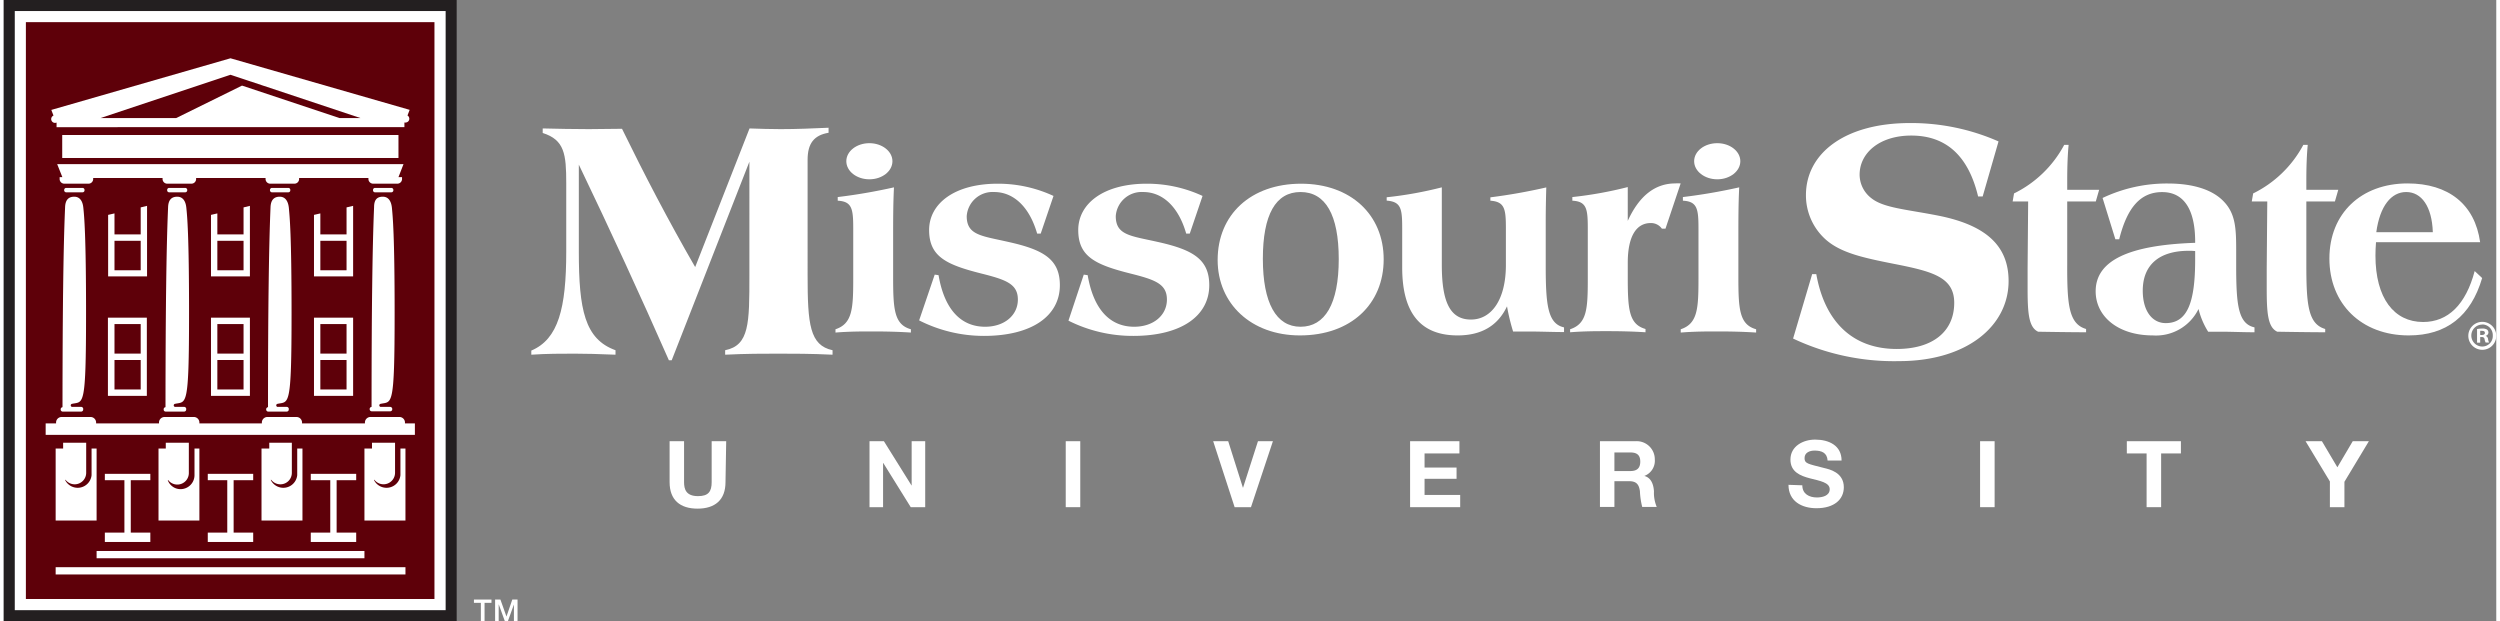 <svg id="Layer_1" data-name="Layer 1" xmlns="http://www.w3.org/2000/svg" width="4.95in" height="1.23in" viewBox="0 0 356.7 88.9">
  <rect x="0" y="0" width="356.7" height="88.9" fill="#808080" stroke="none"/>
  <defs>
    <style>
      .cls-1 {
        fill: #fff;
      }

      .cls-2 {
        fill: #231f20;
      }

      .cls-3 {
        fill: #5e0009;
      }

      .cls-4 {
        fill: #fdfdfc;
      }
    </style>
  </defs>
  <title>carrington-cmyk-Left_Straight_OnDark</title>
  <g>
    <path class="cls-1" d="M103.29,69c0,2.55-1.51,3.79-4,3.79s-4-1.23-4-3.79V63.14h2.07V69c0,1,.27,2,2,2,1.48,0,1.95-.65,1.95-2V63.14h2.08Z"/>
    <polygon class="cls-1" points="123.9 63.14 125.96 63.14 129.91 69.47 129.93 69.47 129.93 63.14 131.87 63.14 131.87 72.58 129.8 72.58 125.87 66.26 125.84 66.26 125.84 72.58 123.9 72.58 123.9 63.14"/>
    <rect class="cls-1" x="151.98" y="63.14" width="2.08" height="9.44"/>
    <polygon class="cls-1" points="178.49 72.58 176.15 72.58 173.08 63.14 175.23 63.14 177.33 69.78 177.36 69.78 179.49 63.14 181.63 63.14 178.49 72.58"/>
    <polygon class="cls-1" points="201.26 63.14 208.32 63.14 208.32 64.89 203.33 64.89 203.33 66.91 207.91 66.91 207.91 68.52 203.33 68.52 203.33 70.83 208.43 70.83 208.43 72.58 201.26 72.58 201.26 63.14"/>
    <path class="cls-1" d="M230.5,67.41h2.28c.93,0,1.42-.4,1.42-1.35s-.49-1.31-1.42-1.31H230.5Zm-2.07-4.27h5.09a2.59,2.59,0,0,1,2.76,2.6,2.32,2.32,0,0,1-1.5,2.37v0c1,.26,1.32,1.25,1.38,2.2a5.18,5.18,0,0,0,.4,2.24h-2.08a10.86,10.86,0,0,1-.33-2.26c-.14-1-.53-1.43-1.57-1.43H230.5v3.69h-2.07Z"/>
    <path class="cls-1" d="M257.39,69.45c0,1.25,1,1.74,2.09,1.74.72,0,1.83-.21,1.83-1.18s-1.41-1.19-2.8-1.55-2.82-.92-2.82-2.69c0-1.93,1.83-2.86,3.53-2.86,2,0,3.79.86,3.79,3h-2c-.07-1.14-.88-1.43-1.87-1.43-.66,0-1.43.27-1.43,1.07s.45.82,2.82,1.43c.69.17,2.8.6,2.8,2.75,0,1.73-1.36,3-3.92,3-2.1,0-4-1-4-3.35Z"/>
    <rect class="cls-1" x="282.83" y="63.14" width="2.08" height="9.44"/>
    <polygon class="cls-1" points="306.66 64.89 303.83 64.89 303.83 63.14 311.57 63.14 311.57 64.89 308.74 64.89 308.74 72.58 306.66 72.58 306.66 64.89"/>
    <polygon class="cls-1" points="332.89 68.9 329.41 63.14 331.75 63.14 333.96 66.87 336.16 63.14 338.47 63.14 334.97 68.95 334.97 72.58 332.89 72.58 332.89 68.9"/>
    <path class="cls-1" d="M87.55,50.12v.64c-2.38-.1-4.31-.15-5.85-.15-1.88,0-4,0-6.2.15v-.59c3.87-1.64,5-6.05,5-14.18V26.22c0-4.17-.25-6.2-3.37-7.19v-.65c2.13.05,4.36.1,6.59.1,1.59,0,3.18-.05,4.76-.05,3.18,6.5,6.6,13.09,10.47,19.79l7.78-19.84c1.49.05,3,.1,4.46.1,2.28,0,4.56-.1,6.85-.2V19c-2.09.35-3,1.53-3,3.87V39.41c0,7,.3,10,3.57,10.71v.64c-3.07-.15-5.7-.15-7.78-.15s-4.57,0-7.59.15v-.64c3.47-.7,3.47-3.87,3.47-10.71V23.14L95.59,51.56h-.4q-6.1-13.85-12.89-28V36C82.3,44.31,83.14,48.53,87.55,50.12Z"/>
    <path class="cls-1" d="M127.28,34.07v5.47c0,4.68.12,6.9,2.54,7.58v.47c-1.87-.12-3.69-.16-5.47-.16-1.55,0-3.3,0-5.32.16v-.47c2.42-.8,2.54-2.94,2.54-7.26V32.72c0-2.82-.16-3.89-2.22-4V28.2a80.47,80.47,0,0,0,8.05-1.39C127.28,29.15,127.28,31.57,127.28,34.07Z"/>
    <path class="cls-1" d="M133.23,39.3l.55.08c.83,4.88,3.18,7.38,6.67,7.38,2.74,0,4.68-1.63,4.68-3.89s-1.75-2.85-5.24-3.73c-5-1.26-7.46-2.42-7.46-6.22s3.65-6.63,9.8-6.63a18.84,18.84,0,0,1,8,1.75l-1.83,5.39-.51,0c-1.12-3.89-3.42-5.95-6.15-5.95a3.71,3.71,0,0,0-3.93,3.45c0,2.74,2.14,2.82,5.95,3.69,5,1.11,7.38,2.46,7.38,6.19,0,4.4-4,7.26-10.87,7.26A20.47,20.47,0,0,1,131,45.85Z"/>
    <path class="cls-1" d="M154.56,39.3l.56.08c.83,4.88,3.17,7.38,6.66,7.38,2.74,0,4.68-1.63,4.68-3.89s-1.74-2.85-5.24-3.73c-5-1.26-7.45-2.42-7.45-6.22s3.65-6.63,9.79-6.63a18.8,18.8,0,0,1,8,1.75l-1.83,5.39-.51,0c-1.11-3.89-3.41-5.95-6.15-5.95a3.71,3.71,0,0,0-3.93,3.45c0,2.74,2.14,2.82,6,3.69,5,1.11,7.38,2.46,7.38,6.19,0,4.4-4,7.26-10.87,7.26a20.51,20.51,0,0,1-9.28-2.18Z"/>
    <path class="cls-1" d="M191.05,37.08c0-6.35-1.9-9.6-5.47-9.6s-5.39,3.25-5.39,9.56,1.9,9.72,5.39,9.72S191.05,43.51,191.05,37.08Zm-5.39-10.79c7.1,0,11.82,4.44,11.82,10.83S192.8,48,185.5,48c-7,0-11.78-4.56-11.78-10.79C173.72,30.7,178.48,26.29,185.66,26.29Z"/>
    <path class="cls-1" d="M197.91,28.71v-.48a54.84,54.84,0,0,0,7.89-1.42V37.92c0,5.31,1.19,7.81,4.17,7.81s5-2.9,5-7.81v-5.2c0-2.82-.16-3.85-2.22-4v-.48a80.84,80.84,0,0,0,8-1.42c-.08,2.81-.08,4.48-.08,4.92V38c0,5.64.28,8.33,2.62,8.85v.67c-1.62,0-3.37-.08-5.23-.08H216a29.81,29.81,0,0,1-.87-3.6c-1.31,2.77-3.65,4.16-7.07,4.16-5.31,0-7.93-3.21-7.93-9.72V32.72C200.13,29.9,200,28.87,197.91,28.71Z"/>
    <path class="cls-1" d="M224.16,47.12c2.42-.8,2.53-2.9,2.53-7.26V32.72c0-2.82-.15-3.89-2.21-4V28.2a55.61,55.61,0,0,0,7.93-1.43v4.84q2.44-5.35,6.78-5.36a5.43,5.43,0,0,1,.79,0l-2.17,6.47h-.52a1.9,1.9,0,0,0-1.59-.8c-2.1,0-3.29,1.95-3.29,5.68v1.9c0,4.68.12,6.9,2.54,7.58v.47c-1.87-.12-3.69-.16-5.47-.16-1.56,0-3.3,0-5.32.16Z"/>
    <path class="cls-1" d="M248.24,34.07v5.47c0,4.68.12,6.9,2.54,7.58v.47c-1.87-.12-3.69-.16-5.47-.16-1.55,0-3.3,0-5.32.16v-.47c2.42-.8,2.54-2.94,2.54-7.26V32.72c0-2.82-.16-3.89-2.23-4V28.2a80.2,80.2,0,0,0,8.06-1.39C248.24,29.15,248.24,31.57,248.24,34.07Z"/>
    <path class="cls-1" d="M258.8,39.23h.59c1.24,6.94,5.31,10.71,11.51,10.71,5.2,0,8.23-2.53,8.23-6.6,0-3.72-3.18-4.51-8.73-5.6-4.21-.84-7.49-1.53-9.67-3.47a8.47,8.47,0,0,1-2.82-6.35c0-6,5.6-10.31,14.87-10.31a31,31,0,0,1,12.69,2.63l-2.27,7.88h-.65c-1.39-5.8-4.56-8.72-9.57-8.72-4.51,0-7.39,2.47-7.39,5.6a4.26,4.26,0,0,0,1.69,3.37c1.74,1.39,5,1.59,9.52,2.48,6.79,1.34,10.11,4.26,10.11,9.37,0,6.45-6,11.46-15.67,11.46a33.84,33.84,0,0,1-15.17-3.23Z"/>
    <path class="cls-1" d="M298,47.08v.47s-2.22,0-6.86-.08c-1.35-.63-1.51-2.65-1.51-6.18V38.43l.08-9.6h-2.22l.2-1.15a16.26,16.26,0,0,0,7.18-6.95h.63c-.12,1.24-.2,2.94-.2,5.05v1.38h4.57l-.48,1.67h-4.09v9C295.28,43.59,295.52,46.36,298,47.08Z"/>
    <path class="cls-1" d="M312.7,35.89c-4.29,0-6.59,2.06-6.59,5.71,0,2.9,1.35,4.64,3.29,4.64,3.14,0,4.21-3.05,4.21-9.08V35.93A7.32,7.32,0,0,0,312.7,35.89Zm9.4,11.66c-1.63,0-3.25-.08-4.88-.08h-1.75a11.1,11.1,0,0,1-1.38-3.25A6.77,6.77,0,0,1,307.54,48c-5,0-8.17-2.74-8.17-6.31,0-4.4,4.72-6.62,14.24-6.94v-.16c0-4.68-1.66-7.1-4.72-7.1s-5,2.14-6.15,6.75h-.55l-1.83-5.91a21.44,21.44,0,0,1,9.32-2.07c3.77,0,6.55.95,8.1,2.66,1.7,1.82,1.7,4.09,1.7,7.3V38c0,5.64.28,8.33,2.62,8.85Z"/>
    <path class="cls-1" d="M332.22,47.08v.47s-2.22,0-6.86-.08c-1.35-.63-1.51-2.65-1.51-6.18V38.43l.08-9.6h-2.22l.2-1.15a16.26,16.26,0,0,0,7.18-6.95h.63c-.12,1.24-.2,2.94-.2,5.05v1.38h4.57l-.48,1.67h-4.09v9C329.52,43.59,329.76,46.36,332.22,47.08Z"/>
    <path class="cls-1" d="M343.81,27.48c-2.14,0-3.77,2-4.28,5.75h8.09C347.5,29.54,346,27.48,343.81,27.48Zm-4.32,7.18c-.05.68-.08,1.31-.08,1.91,0,6.1,2.66,9.51,6.82,9.51,3.57,0,6.11-2.49,7.38-7.29l1.07,1Q352.25,48,344.17,48c-6.78,0-11.35-4.52-11.35-11S337.39,26.25,344,26.25c5.87,0,9.64,3,10.39,8.41Z"/>
    <path class="cls-1" d="M248.52,23.07c0,1.43-1.48,2.59-3.3,2.59s-3.31-1.16-3.31-2.59,1.48-2.58,3.31-2.58S248.52,21.65,248.52,23.07Z"/>
    <path class="cls-1" d="M127.18,23.07c0,1.43-1.47,2.59-3.3,2.59s-3.3-1.16-3.3-2.59,1.48-2.58,3.3-2.58S127.18,21.65,127.18,23.07Z"/>
    <rect class="cls-2" width="64.82" height="88.9"/>
    <rect class="cls-1" x="1.58" y="1.58" width="61.66" height="85.74"/>
    <rect class="cls-3" x="3.17" y="3.17" width="58.47" height="82.55"/>
    <path class="cls-1" d="M57.34,18.19v-.66a.51.51,0,0,0,.22,0,.54.54,0,0,0,.22-1l.31-.81L32.45,8.34,6.81,15.73l.31.81a.54.54,0,0,0,.44,1v.66Z"/>
    <rect class="cls-1" x="8.37" y="19.32" width="48.12" height="3.29"/>
    <rect class="cls-1" x="13.29" y="78.85" width="38.33" height="1.04"/>
    <rect class="cls-1" x="7.43" y="81.17" width="50.06" height="1.04"/>
    <path class="cls-1" d="M12.57,64.19V68h0a2,2,0,0,1-3.77.72c0-.09,0-.1.09,0a1.67,1.67,0,0,0,1.27.59,1.65,1.65,0,0,0,1.64-1.65h0V63.36H8.5v.83H7.43v10.3h5.86V64.19Z"/>
    <path class="cls-1" d="M27.3,64.19V68h0a2,2,0,0,1-2,2,1.94,1.94,0,0,1-1.81-1.24c0-.09,0-.1.09,0a1.65,1.65,0,0,0,2.91-1.06h0V63.36h-3.3v.83H22.15v10.3H28V64.19Z"/>
    <path class="cls-1" d="M42,64.19V68h0a2,2,0,0,1-3.77.72c0-.09,0-.1.09,0a1.67,1.67,0,0,0,1.27.59,1.64,1.64,0,0,0,1.64-1.65h0V63.36H38v.83H36.89v10.3h5.86V64.19Z"/>
    <path class="cls-1" d="M56.77,64.19V68h0a2,2,0,0,1-3.77.72c0-.09,0-.1.09,0A1.65,1.65,0,0,0,56,67.64h0V63.36H52.7v.83H51.62v10.3h5.87V64.19Z"/>
    <polygon class="cls-1" points="35.7 77.56 35.7 76.22 32.9 76.22 32.9 68.72 35.7 68.72 35.7 67.81 29.2 67.81 29.2 68.72 31.99 68.72 31.99 76.22 29.2 76.22 29.2 77.56 35.7 77.56"/>
    <path class="cls-1" d="M30.57,55.74V51.52h3.75v4.22Zm3.75-9.36V50.6H30.57V46.38Zm-4.66-.92V56.65h5.57V45.46Z"/>
    <polygon class="cls-1" points="20.98 77.56 20.98 76.22 18.18 76.22 18.18 68.72 20.98 68.72 20.98 67.81 14.47 67.81 14.47 68.72 17.27 68.72 17.27 76.22 14.47 76.22 14.47 77.56 20.98 77.56"/>
    <path class="cls-1" d="M15.85,55.74V51.52H19.6v4.22Zm3.75-9.36V50.6H15.85V46.38Zm-4.69-.92V56.65h5.57V45.46Z"/>
    <polygon class="cls-1" points="43.94 77.56 43.94 76.22 46.73 76.22 46.73 68.72 43.94 68.72 43.94 67.81 50.44 67.81 50.44 68.72 47.64 68.72 47.64 76.22 50.44 76.22 50.44 77.56 43.94 77.56"/>
    <path class="cls-1" d="M45.31,55.74V51.52h3.75v4.22Zm3.75-9.36V50.6H45.31V46.38Zm-4.66-.92V56.65H50V45.46Z"/>
    <polygon class="cls-3" points="34.1 12.25 48.07 16.9 51.07 16.9 32.45 10.7 13.83 16.9 24.67 16.9 34.1 12.25"/>
    <path class="cls-1" d="M19.6,38.68H15.85V34.46H19.6Zm0-9v3.86H15.85v-3l-.91.21v8.8h5.57V29.46Z"/>
    <path class="cls-1" d="M34.32,38.68H30.57V34.46h3.75Zm0-9v3.86H30.57v-3l-.91.21v8.8h5.57V29.46Z"/>
    <path class="cls-1" d="M49.06,38.68H45.31V34.46h3.75Zm0-9v3.86H45.31v-3l-.91.21v8.8H50V29.46Z"/>
    <path class="cls-1" d="M57.21,23.49H7.65l.74,1.86H8v.3a.67.67,0,0,0,.58.63h3.64a.67.67,0,0,0,.58-.63v-.18h9.93v.18a.67.67,0,0,0,.58.63h3.64a.67.67,0,0,0,.58-.63v-.18h9.94v.18a.67.67,0,0,0,.58.63h3.64a.67.67,0,0,0,.58-.63v-.18h9.92v.18a.68.68,0,0,0,.59.63h3.64a.67.67,0,0,0,.58-.63v-.3h-.51Z"/>
    <path class="cls-4" d="M8.91,26.89a.3.3,0,0,0-.26.32.29.29,0,0,0,.26.31H11.3a.28.28,0,0,0,.26-.31.29.29,0,0,0-.26-.32Z"/>
    <path class="cls-1" d="M11.12,58.23H9.84a.22.22,0,0,1-.06-.44c1.63-.35,2,.69,2-13,0-11.16-.26-13.82-.39-15.07-.09-.92-.49-1.57-1.3-1.57s-1.28.45-1.31,1.53c-.26,5.93-.36,15.4-.37,28.59h0a.3.3,0,0,0-.26.32.29.29,0,0,0,.26.31h2.7a.29.29,0,0,0,.26-.31A.3.3,0,0,0,11.12,58.23Z"/>
    <path class="cls-1" d="M25.86,58.23H24.58a.22.22,0,0,1-.06-.44c1.62-.35,2,.69,2-13,0-11.16-.26-13.82-.39-15.07-.09-.92-.49-1.57-1.3-1.57s-1.28.45-1.31,1.53c-.26,5.93-.36,15.4-.37,28.59h0a.29.29,0,0,0-.26.32.28.28,0,0,0,.26.31h2.7a.29.29,0,0,0,.26-.31A.3.3,0,0,0,25.86,58.23Z"/>
    <path class="cls-1" d="M40.53,58.23H39.25a.22.22,0,0,1-.06-.44c1.62-.35,2,.69,2-13,0-11.16-.27-13.82-.39-15.07-.1-.92-.5-1.57-1.3-1.57s-1.29.45-1.32,1.53c-.25,5.93-.36,15.4-.36,28.59h0a.3.3,0,0,0-.26.32.29.29,0,0,0,.26.31h2.71a.29.29,0,0,0,.26-.31A.3.3,0,0,0,40.53,58.23Z"/>
    <path class="cls-1" d="M55.32,58.23H54a.22.22,0,0,1-.06-.44c1.62-.35,2,.69,2-13,0-11.16-.27-13.82-.39-15.07-.1-.92-.49-1.57-1.3-1.57S53,28.56,53,29.64c-.25,5.93-.36,15.4-.36,28.59h0a.3.3,0,0,0-.27.32.29.29,0,0,0,.27.31h2.7a.29.29,0,0,0,.26-.31A.3.3,0,0,0,55.32,58.23Z"/>
    <path class="cls-4" d="M23.65,26.89a.29.29,0,0,0-.26.32.28.28,0,0,0,.26.31H26a.29.29,0,0,0,.26-.31.3.3,0,0,0-.26-.32Z"/>
    <path class="cls-4" d="M38.36,26.89a.3.3,0,0,0-.26.32.29.29,0,0,0,.26.31h2.39a.28.28,0,0,0,.26-.31.29.29,0,0,0-.26-.32Z"/>
    <path class="cls-4" d="M53.11,26.89a.29.29,0,0,0-.26.32.28.28,0,0,0,.26.31H55.5a.29.29,0,0,0,.26-.31.3.3,0,0,0-.26-.32Z"/>
    <path class="cls-1" d="M57.42,60.59v-.17a.8.8,0,0,0-.69-.74H52.38a.8.8,0,0,0-.69.74v.17h-9v-.17a.8.8,0,0,0-.7-.74H37.63a.8.8,0,0,0-.69.74v.17H28v-.17a.8.8,0,0,0-.69-.74H22.92a.8.8,0,0,0-.7.74v.17h-9v-.17a.8.8,0,0,0-.7-.74H8.18a.8.8,0,0,0-.69.74v.17H6v1.64H58.84V60.59Z"/>
    <path class="cls-1" d="M354.7,46.06a2,2,0,1,1-2,2,2,2,0,0,1,2-2Zm0,.39a1.57,1.57,0,0,0,0,3.14A1.5,1.5,0,0,0,356.2,48a1.52,1.52,0,0,0-1.51-1.57Zm-.3,2.59h-.45V47.09a3.52,3.52,0,0,1,.75-.07,1.19,1.19,0,0,1,.69.15.57.57,0,0,1,.19.42.51.51,0,0,1-.41.47v0a.57.57,0,0,1,.36.48,1.21,1.21,0,0,0,.15.48h-.5a1.61,1.61,0,0,1-.15-.46.35.35,0,0,0-.41-.32h-.22Zm0-1.1h.21c.25,0,.46-.08.46-.29s-.13-.3-.42-.3a.69.69,0,0,0-.25,0Z"/>
    <polygon class="cls-1" points="67.29 85.8 69.8 85.8 69.8 86.27 68.81 86.27 68.81 88.89 68.28 88.89 68.28 86.27 67.29 86.27 67.29 85.8"/>
    <polygon class="cls-1" points="70.32 85.8 71.08 85.8 71.94 88.22 71.95 88.22 72.78 85.8 73.53 85.8 73.53 88.89 73.01 88.89 73.01 86.51 73.01 86.51 72.15 88.89 71.71 88.89 70.85 86.51 70.83 86.51 70.83 88.89 70.32 88.89 70.32 85.8"/>
  </g>
</svg>

